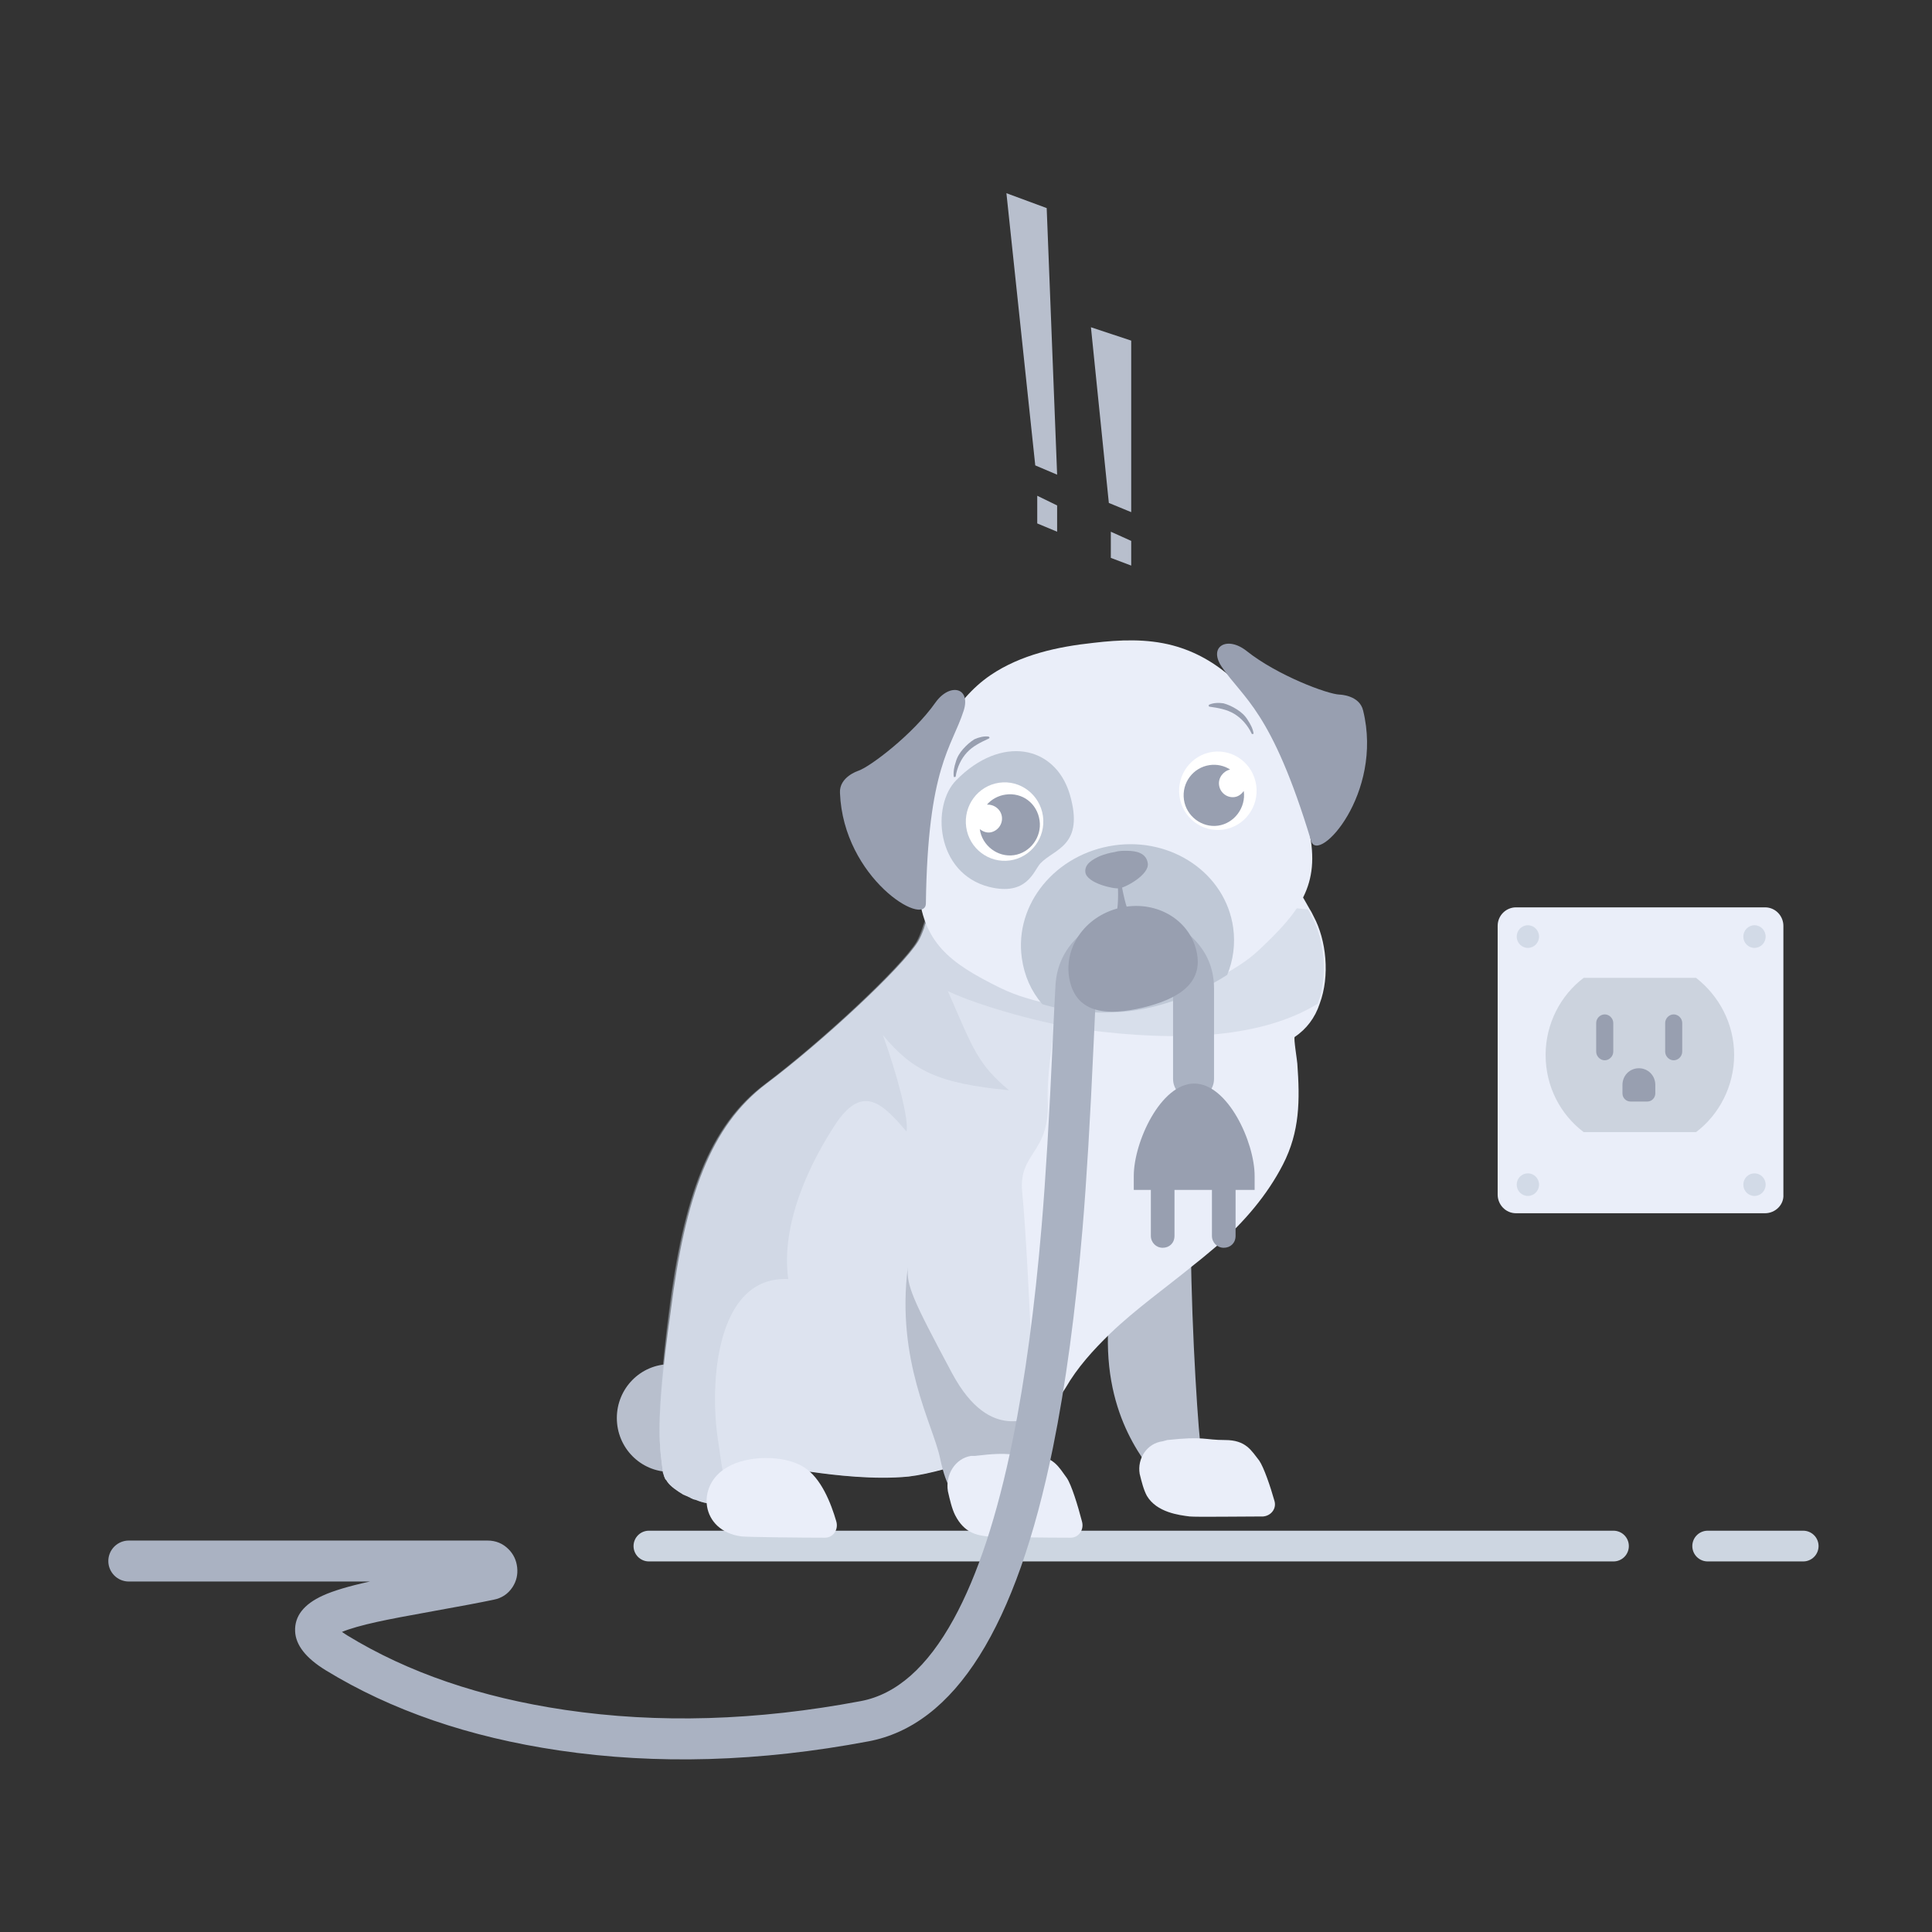<svg xmlns="http://www.w3.org/2000/svg" xmlns:xlink="http://www.w3.org/1999/xlink" fill="none" version="1.1" width="150" height="150" viewBox="0 0 150 150"><rect x="0" y="0" width="150" height="150" fill="#333333" stroke="none"/><defs><clipPath id="master_svg0_393_15012"><rect x="0" y="0" width="150" height="150" rx="0"/></clipPath></defs><g clip-path="url(#master_svg0_393_15012)"><g><g><path d="M125.27,121.229L50.381,121.229Q50.322,121.229,50.264,121.223Q50.206,121.217,50.148,121.206Q50.091,121.195,50.035,121.178Q49.978,121.161,49.924,121.138Q49.87,121.116,49.819,121.088Q49.767,121.06,49.718,121.028Q49.669,120.995,49.624,120.958Q49.579,120.921,49.537,120.88Q49.496,120.838,49.459,120.793Q49.422,120.747,49.389,120.699Q49.356,120.65,49.329,120.598Q49.301,120.547,49.279,120.493Q49.256,120.438,49.239,120.382Q49.222,120.326,49.211,120.269Q49.199,120.211,49.194,120.153Q49.188,120.095,49.188,120.036Q49.188,119.977,49.194,119.919Q49.199,119.861,49.211,119.803Q49.222,119.746,49.239,119.69Q49.256,119.634,49.279,119.58Q49.301,119.525,49.329,119.474Q49.356,119.422,49.389,119.373Q49.422,119.325,49.459,119.279Q49.496,119.234,49.537,119.193Q49.579,119.151,49.624,119.114Q49.669,119.077,49.718,119.044Q49.767,119.012,49.819,118.984Q49.87,118.956,49.924,118.934Q49.978,118.912,50.035,118.895Q50.091,118.878,50.148,118.866Q50.206,118.855,50.264,118.849Q50.322,118.843,50.381,118.843L125.27,118.843Q125.329,118.843,125.387,118.849Q125.445,118.855,125.503,118.866Q125.56,118.878,125.616,118.895Q125.673,118.912,125.727,118.934Q125.781,118.956,125.832,118.984Q125.884,119.012,125.933,119.044Q125.982,119.077,126.027,119.114Q126.072,119.151,126.114,119.193Q126.155,119.234,126.192,119.279Q126.229,119.325,126.262,119.373Q126.295,119.422,126.322,119.474Q126.35,119.525,126.372,119.58Q126.395,119.634,126.412,119.69Q126.429,119.746,126.44,119.803Q126.452,119.861,126.457,119.919Q126.463,119.977,126.463,120.036Q126.463,120.095,126.457,120.153Q126.452,120.211,126.44,120.269Q126.429,120.326,126.412,120.382Q126.395,120.438,126.372,120.493Q126.35,120.547,126.322,120.598Q126.295,120.65,126.262,120.699Q126.229,120.747,126.192,120.793Q126.155,120.838,126.114,120.88Q126.072,120.921,126.027,120.958Q125.982,120.995,125.933,121.028Q125.884,121.06,125.832,121.088Q125.781,121.116,125.727,121.138Q125.673,121.161,125.616,121.178Q125.56,121.195,125.503,121.206Q125.445,121.217,125.387,121.223Q125.329,121.229,125.27,121.229Z" fill-rule="evenodd" fill="#CDD6E1" fill-opacity="1"/></g><g><path d="M140,121.229L132.583,121.229Q132.525,121.229,132.467,121.223Q132.408,121.217,132.351,121.206Q132.293,121.195,132.237,121.178Q132.181,121.161,132.127,121.138Q132.073,121.116,132.021,121.088Q131.969,121.06,131.921,121.028Q131.872,120.995,131.827,120.958Q131.781,120.921,131.74,120.88Q131.699,120.838,131.661,120.793Q131.624,120.747,131.592,120.699Q131.559,120.65,131.531,120.598Q131.504,120.547,131.481,120.493Q131.459,120.438,131.442,120.382Q131.425,120.326,131.414,120.269Q131.402,120.211,131.396,120.153Q131.391,120.095,131.391,120.036Q131.391,119.977,131.396,119.919Q131.402,119.861,131.414,119.803Q131.425,119.746,131.442,119.69Q131.459,119.634,131.481,119.58Q131.504,119.525,131.531,119.474Q131.559,119.422,131.592,119.373Q131.624,119.325,131.661,119.279Q131.699,119.234,131.74,119.193Q131.781,119.151,131.827,119.114Q131.872,119.077,131.921,119.044Q131.969,119.012,132.021,118.984Q132.073,118.956,132.127,118.934Q132.181,118.912,132.237,118.895Q132.293,118.878,132.351,118.866Q132.408,118.855,132.467,118.849Q132.525,118.843,132.583,118.843L140,118.843Q140.059,118.843,140.117,118.849Q140.175,118.855,140.233,118.866Q140.29,118.878,140.346,118.895Q140.402,118.912,140.456,118.934Q140.511,118.956,140.562,118.984Q140.614,119.012,140.663,119.044Q140.711,119.077,140.757,119.114Q140.802,119.151,140.843,119.193Q140.885,119.234,140.922,119.279Q140.959,119.325,140.992,119.373Q141.024,119.422,141.052,119.474Q141.08,119.525,141.102,119.58Q141.124,119.634,141.141,119.69Q141.158,119.746,141.17,119.803Q141.181,119.861,141.187,119.919Q141.193,119.977,141.193,120.036Q141.193,120.095,141.187,120.153Q141.181,120.211,141.17,120.269Q141.158,120.326,141.141,120.382Q141.124,120.438,141.102,120.493Q141.08,120.547,141.052,120.598Q141.024,120.65,140.992,120.699Q140.959,120.747,140.922,120.793Q140.885,120.838,140.843,120.88Q140.802,120.921,140.757,120.958Q140.711,120.995,140.663,121.028Q140.614,121.06,140.562,121.088Q140.511,121.116,140.456,121.138Q140.402,121.161,140.346,121.178Q140.29,121.195,140.233,121.206Q140.175,121.217,140.117,121.223Q140.059,121.229,140,121.229Z" fill-rule="evenodd" fill="#CDD6E1" fill-opacity="1"/></g><g><path d="M52.022,114.277C54.303,114.277,56.152,112.407,56.152,110.096C56.152,107.785,54.303,105.915,52.022,105.915C49.741,105.915,47.891,107.785,47.891,110.096C47.891,112.407,49.741,114.277,52.022,114.277Z" fill="#B8BFCD" fill-opacity="1"/></g><g><path d="M92.462,96.877C92.514,103.487,93.075,111.849,93.279,112.732C93.227,113.66,91.289,116.601,89.709,114.589C88.128,112.576,84.915,108.239,86.394,100.078C87.873,91.975,92.462,96.877,92.462,96.877Z" fill="#B8BFCD" fill-opacity="1"/></g><g><path d="M51.461,114.225C51.461,114.277,51.461,114.381,51.512,114.433C51.512,114.485,51.563,114.589,51.563,114.641C51.614,114.693,51.614,114.797,51.665,114.849C51.716,114.901,51.767,114.952,51.818,115.056C52.073,115.413,52.532,115.725,53.042,116.037C53.144,116.089,53.297,116.141,53.399,116.186C53.45,116.238,53.552,116.238,53.603,116.29C53.654,116.342,53.756,116.342,53.807,116.394L54.011,116.446C54.266,116.55,54.572,116.653,54.878,116.705C55.031,116.757,55.133,116.757,55.286,116.809C55.388,116.809,55.49,116.861,55.643,116.861C55.745,116.861,55.847,116.913,55.949,116.913C56.765,117.017,57.53,116.965,58.192,116.705C60.488,115.829,61.405,114.018,61.405,114.018C61.405,114.018,62.018,114.173,62.986,114.277C64.822,114.537,67.882,114.901,70.534,114.641C71.401,114.537,72.319,114.329,73.288,114.069C73.594,113.972,73.9,113.868,74.257,113.764C74.868,113.557,75.43,113.297,76.041,113.037C77.674,112.316,79.204,111.336,80.479,110.252C80.631,110.148,80.784,109.992,80.937,109.888C81.651,109.22,82.263,108.499,82.722,107.772C83.64,106.175,84.864,104.831,86.19,103.539C88.179,101.63,90.525,99.974,92.667,98.221C93.329,97.708,93.992,97.137,94.604,96.624C96.594,94.865,98.378,92.8,99.602,90.424C100.928,87.846,100.928,85.418,100.724,82.581C100.724,82.425,100.418,80.562,100.52,80.51C101.438,79.893,102.101,79.016,102.458,77.932C103.274,75.764,102.968,72.972,101.999,71.167C101.897,70.959,101.795,70.751,101.693,70.602C100.673,68.791,99.449,66.674,98.072,65.285L95.573,62.753L73.849,62.753C73.849,62.753,73.594,64.246,73.236,66.109C73.186,66.265,73.186,66.414,73.134,66.57C73.084,66.882,73.032,67.193,72.931,67.499C72.88,67.654,72.88,67.81,72.829,67.966C72.829,68.018,72.829,68.018,72.778,68.07C72.727,68.433,72.625,68.739,72.574,69.102C72.37,70.135,72.115,71.063,71.809,71.836C71.809,71.887,71.758,71.991,71.758,72.043C71.605,72.459,71.452,72.822,71.299,73.076C70.075,75.088,63.853,80.873,59.519,84.126C55.184,87.379,53.195,92.904,52.073,101.838C50.798,110.719,51.257,112.524,51.461,114.225Z" fill="#EAEEF9" fill-opacity="1"/></g><g><path d="M90.627,111.804C93.533,111.492,93.483,111.804,95.115,111.804C96.746,111.804,97.154,112.628,97.766,113.401C98.123,113.92,98.634,115.413,98.939,116.498C99.143,117.121,98.684,117.686,98.072,117.738C96.236,117.738,92.922,117.79,92.36,117.738C91.545,117.634,89.811,117.426,89.046,116.141C88.791,115.673,88.638,115.056,88.485,114.433C88.281,113.245,89.046,112.057,90.27,111.901L90.627,111.804Z" fill="#EAEEF9" fill-opacity="1"/></g><g style="opacity:0.3;"><path d="M51.461,114.225C51.614,115.933,55.796,117.53,58.09,116.653C60.436,115.777,61.303,113.972,61.303,113.972C61.303,113.972,66.352,115.004,70.432,114.641C73.492,114.329,77.622,112.524,80.325,110.2L79.968,102.35C79.968,102.35,79.662,95.488,79.356,92.488C79.102,89.495,81.448,89.547,81.346,85.678C81.192,81.802,82.722,74.939,84.711,68.635L77.775,63.369L73.033,66.109C72.574,68.687,71.809,71.939,71.146,73.128C69.922,75.14,63.7,80.925,59.365,84.178C55.031,87.431,53.042,92.956,51.92,101.889C50.798,110.719,51.257,112.524,51.461,114.225Z" fill="#BFC8D6" fill-opacity="1"/></g><g style="opacity:0.4;"><path d="M51.461,114.225C51.461,114.277,51.461,114.381,51.512,114.433C51.512,114.485,51.563,114.589,51.563,114.641C51.614,114.693,51.614,114.797,51.665,114.849C51.716,114.9,51.767,114.952,51.818,115.056C52.073,115.413,52.532,115.725,53.042,116.037C53.144,116.089,53.297,116.134,53.399,116.186C53.45,116.238,53.552,116.238,53.603,116.29C53.654,116.342,53.756,116.342,53.807,116.394L54.011,116.446C54.266,116.55,54.572,116.653,54.878,116.705C55.031,116.757,55.133,116.757,55.286,116.809C56,116.342,56.408,116.037,56.408,116.037C56.408,116.037,56.408,116.037,56.102,114.173C56,113.608,55.898,112.836,55.745,111.804C55.081,107.512,55.541,99.046,61.201,99.305C60.59,94.968,62.935,90.17,64.975,87.119C67.066,84.126,68.596,85.781,70.381,87.846C70.585,86.963,69.667,83.457,68.545,80.36C70.84,83.146,72.88,84.126,78.337,84.645C75.889,82.581,75.582,81.496,73.594,76.952C76.093,78.14,81.192,79.529,84.252,79.945C91.647,80.925,98.021,80.562,102.305,77.932C103.121,75.764,102.815,72.972,101.846,71.167C101.744,70.959,101.642,70.751,101.54,70.602C97.613,70.238,90.933,69.667,84.66,69.102C80.07,68.687,75.685,68.278,72.727,68.018C72.727,68.07,72.727,68.07,72.676,68.122C72.625,68.485,72.523,68.791,72.472,69.154C72.268,70.186,72.013,71.115,71.707,71.887C71.707,71.939,71.656,72.043,71.656,72.095C71.503,72.511,71.35,72.874,71.197,73.128C69.973,75.14,63.751,80.925,59.417,84.178C55.081,87.431,53.093,92.956,51.971,101.889C50.798,110.719,51.257,112.524,51.461,114.225Z" fill="#BFC8D6" fill-opacity="1"/></g><g><path d="M80.784,117.27C80.784,117.27,80.377,111.024,80.325,110.2C80.275,109.635,76.96,112.316,73.9,106.584C70.84,100.857,70.381,99.825,70.483,98.377C69.565,105.655,72.421,110.563,72.982,113.193C73.543,115.829,74.053,115.725,74.053,115.725L79.204,116.757L80.784,117.27Z" fill="#B8BFCD" fill-opacity="1"/></g><g><path d="M75.685,113.037C78.591,112.68,78.541,113.037,80.172,113.037C81.804,113.037,82.212,113.92,82.824,114.745C83.181,115.258,83.691,116.913,83.997,118.101C84.201,118.77,83.742,119.387,83.13,119.387C81.294,119.387,77.214,119.341,76.653,119.289C75.838,119.186,74.869,119.03,74.155,117.634C73.9,117.121,73.747,116.446,73.594,115.777C73.39,114.485,74.155,113.245,75.378,113.037L75.685,113.037Z" fill="#EAEEF9" fill-opacity="1"/></g><g><path d="M62.426,113.92C63.751,114.745,64.516,116.705,64.924,118.101C65.128,118.77,64.669,119.387,64.057,119.387C62.222,119.387,58.142,119.341,57.581,119.289C54.368,118.874,54.011,115.31,56.458,113.92C57.988,112.985,60.895,112.933,62.426,113.92Z" fill="#EAEEF9" fill-opacity="1"/></g><g><path d="M97.74,73.764C97.285,74.192,96.774,74.582,96.254,74.919C95.548,75.387,94.783,75.809,94.011,76.179C91.645,77.302,89.128,78.088,86.467,78.211C84.267,78.322,81.93,78.185,79.774,77.51C79.024,77.302,78.26,76.997,77.597,76.672C73.774,74.777,71.597,73.212,71.294,68.875C70.992,64.538,71.187,61.175,71.187,61.175C71.187,60.805,71.576,60.279,71.685,59.954C71.887,59.558,72.031,59.123,72.233,58.727C72.586,57.948,72.983,57.104,73.394,56.37C74.303,54.78,75.45,53.41,76.907,52.416C79.258,50.826,82.107,50.209,84.898,49.91C86.925,49.67,89.024,49.573,91.057,50.112C92.824,50.586,94.339,51.462,95.694,52.676C97.166,53.975,98.319,55.585,99.61,57.065C99.61,57.065,100.727,60.24,101.636,64.493C102.544,68.739,100.878,70.81,97.74,73.764Z" fill="#EAEEF9" fill-opacity="1"/></g><g><path d="M80.771,67.038C80.237,67.635,79.739,69.583,76.804,68.862C72.636,67.797,72.305,62.525,74.245,60.571C77.714,57.046,81.897,57.851,83.051,61.649C84.24,65.7,81.846,65.888,80.771,67.038Z" fill="#BFC8D6" fill-opacity="1"/></g><g><path d="M72.623,54.552C73.741,52.981,75.392,53.371,74.822,55.169C73.892,58.071,72.031,59.487,71.885,70.147C71.842,72.03,65.481,68.206,65.215,61.564C65.143,60.324,66.622,59.85,66.622,59.85C67.509,59.565,70.863,57.046,72.623,54.552Z" fill="#989FB0" fill-opacity="1"/></g><g><path d="M95.743,72.017C95.923,73.296,95.743,74.575,95.281,75.686C94.668,76.088,93.997,76.445,93.326,76.802C91.249,77.776,89.028,78.464,86.777,78.581C84.887,78.698,82.803,78.529,80.921,77.964C80.056,76.945,79.529,75.77,79.335,74.387C78.744,70.199,81.954,66.291,86.498,65.635C90.991,64.986,95.152,67.83,95.743,72.017Z" fill="#BFC8D6" fill-opacity="1"/></g><g><path d="M78.42,66.804C80.065,66.564,81.208,65.025,80.974,63.356C80.738,61.694,79.215,60.532,77.57,60.772C75.925,61.013,74.781,62.551,75.016,64.22C75.251,65.882,76.775,67.038,78.42,66.804Z" fill="#FFFFFF" fill-opacity="1"/></g><g><path d="M80.714,63.707C80.894,64.986,79.985,66.213,78.723,66.395C77.461,66.577,76.249,65.655,76.069,64.376C76.3,64.551,76.574,64.668,76.876,64.629C77.432,64.544,77.872,64.012,77.786,63.402C77.706,62.837,77.187,62.441,76.624,62.473C76.978,62.058,77.504,61.772,78.06,61.694C79.372,61.499,80.526,62.376,80.714,63.707Z" fill="#989FB0" fill-opacity="1"/></g><g><path d="M94.979,64.408C96.624,64.174,97.767,62.629,97.532,60.967C97.298,59.298,95.774,58.143,94.128,58.377C92.484,58.617,91.341,60.162,91.575,61.824C91.81,63.493,93.334,64.648,94.979,64.408Z" fill="#FFFFFF" fill-opacity="1"/></g><g><path d="M91.921,62.09C92.101,63.363,93.313,64.285,94.575,64.103C95.837,63.921,96.746,62.694,96.566,61.415C96.393,61.649,96.162,61.837,95.859,61.883C95.304,61.967,94.734,61.577,94.648,60.961C94.568,60.402,94.958,59.876,95.506,59.746C95.052,59.448,94.468,59.318,93.912,59.402C92.65,59.584,91.734,60.759,91.921,62.09Z" fill="#989FB0" fill-opacity="1"/></g><g><path d="M86.57,66.148C86.166,66.207,85.769,66.317,85.379,66.473C84.896,66.7,84.175,67.064,84.269,67.732C84.384,68.55,86.41,69.037,86.915,68.966C87.421,68.894,89.238,67.901,89.115,67.031C89,66.213,88.207,66.064,87.536,66.057C87.226,66.051,86.865,66.051,86.57,66.148Z" fill="#989FB0" fill-opacity="1"/></g><g><path d="M87.095,68.784L86.908,68.55L86.793,68.83C86.793,68.83,86.893,70.634,86.569,71.258C86.872,71.582,87.124,71.543,87.218,71.478C87.377,71.504,87.629,71.472,87.78,71.082C87.406,70.615,87.095,68.784,87.095,68.784Z" fill="#989FB0" fill-opacity="1"/></g><g><path d="M76.776,57.338C76.099,57.649,75.521,57.942,75.074,58.422C74.627,58.902,74.31,59.571,74.202,60.266C74.209,60.318,74.158,60.324,74.108,60.331C74.057,60.344,74.05,60.292,74.05,60.292C74,59.935,74.093,59.5,74.202,59.175C74.303,58.792,74.512,58.448,74.779,58.149C75.046,57.851,75.32,57.604,75.652,57.396C75.99,57.247,76.387,57.136,76.755,57.188C76.813,57.227,76.871,57.273,76.776,57.338C76.827,57.331,76.827,57.331,76.776,57.338Z" fill="#989FB0" fill-opacity="1"/></g><g><path d="M93.891,54.864C94.627,54.968,95.262,55.085,95.824,55.422C96.386,55.76,96.877,56.312,97.173,56.948C97.18,57,97.23,56.994,97.28,56.987C97.331,56.981,97.324,56.929,97.324,56.929C97.273,56.572,97.064,56.182,96.869,55.896C96.668,55.559,96.372,55.293,96.033,55.078C95.694,54.864,95.362,54.708,94.987,54.604C94.62,54.552,94.209,54.559,93.869,54.715C93.826,54.773,93.833,54.825,93.891,54.864C93.891,54.864,93.84,54.877,93.891,54.864Z" fill="#989FB0" fill-opacity="1"/></g><g><path d="M96.784,50.54C95.276,49.345,93.798,50.189,94.843,51.754C96.538,54.273,98.716,55.111,101.801,65.304C102.364,67.096,107.413,61.623,105.835,55.176C105.561,53.962,104.01,53.929,104.01,53.929C103.08,53.903,99.163,52.436,96.784,50.54Z" fill="#989FB0" fill-opacity="1"/></g><g><path d="M91.076,76.744L91.076,83.762Q91.076,83.84,91.084,83.918Q91.091,83.996,91.106,84.073Q91.122,84.149,91.144,84.224Q91.167,84.299,91.197,84.371Q91.227,84.443,91.264,84.512Q91.3,84.581,91.344,84.646Q91.387,84.711,91.437,84.771Q91.486,84.832,91.542,84.887Q91.597,84.942,91.657,84.992Q91.718,85.041,91.783,85.085Q91.848,85.128,91.917,85.165Q91.986,85.202,92.058,85.232Q92.13,85.262,92.205,85.284Q92.279,85.307,92.356,85.322Q92.433,85.337,92.51,85.345Q92.588,85.353,92.666,85.353Q92.744,85.353,92.822,85.345Q92.9,85.337,92.977,85.322Q93.053,85.307,93.128,85.284Q93.203,85.262,93.275,85.232Q93.347,85.202,93.416,85.165Q93.485,85.128,93.55,85.085Q93.615,85.041,93.675,84.992Q93.736,84.942,93.791,84.887Q93.846,84.832,93.896,84.771Q93.945,84.711,93.989,84.646Q94.032,84.581,94.069,84.512Q94.106,84.443,94.136,84.371Q94.166,84.299,94.188,84.224Q94.211,84.149,94.226,84.073Q94.241,83.996,94.249,83.918Q94.257,83.84,94.257,83.762L94.257,76.744Q94.257,74.461,92.627,72.842Q91.007,71.232,88.74,71.232L87.414,71.232Q85.249,71.232,83.664,72.76Q82.112,74.258,81.952,76.418L81.951,76.439Q81.879,77.618,81.735,80.819Q81.335,89.706,80.876,95.139Q80.069,104.691,78.635,111.756Q76.835,120.618,74.044,125.703Q70.972,131.302,66.826,132.074L66.822,132.075Q54.712,134.36,43.866,132.756Q34.035,131.302,26.949,126.966Q26.948,126.965,26.946,126.964Q26.723,126.827,26.547,126.703Q27.462,126.323,29.313,125.916Q30.61,125.63,33.695,125.078Q36.776,124.527,38.306,124.206Q39.267,124.024,39.79,123.228Q40.246,122.534,40.152,121.688Q40.06,120.861,39.485,120.282Q38.816,119.608,37.845,119.608L10,119.608Q9.922,119.608,9.844,119.615Q9.766,119.623,9.69,119.638Q9.613,119.654,9.538,119.676Q9.464,119.699,9.391,119.729Q9.319,119.759,9.25,119.796Q9.181,119.832,9.116,119.876Q9.051,119.919,8.991,119.969Q8.931,120.018,8.875,120.074Q8.82,120.129,8.771,120.189Q8.721,120.25,8.678,120.315Q8.634,120.38,8.597,120.449Q8.561,120.517,8.531,120.59Q8.501,120.662,8.478,120.737Q8.455,120.811,8.44,120.888Q8.425,120.965,8.417,121.042Q8.41,121.12,8.41,121.198Q8.41,121.276,8.417,121.354Q8.425,121.432,8.44,121.509Q8.455,121.585,8.478,121.66Q8.501,121.735,8.531,121.807Q8.561,121.879,8.597,121.948Q8.634,122.017,8.678,122.082Q8.721,122.147,8.771,122.207Q8.82,122.268,8.875,122.323Q8.931,122.378,8.991,122.428Q9.051,122.477,9.116,122.521Q9.181,122.564,9.25,122.601Q9.319,122.638,9.391,122.668Q9.464,122.698,9.538,122.72Q9.613,122.743,9.69,122.758Q9.766,122.773,9.844,122.781Q9.922,122.789,10,122.789L28.723,122.789Q28.675,122.799,28.63,122.809Q26.278,123.327,25.067,123.879Q22.843,124.892,22.912,126.647Q22.976,128.256,25.282,129.675L25.285,129.677Q32.925,134.353,43.4,135.903Q54.775,137.585,67.409,135.201Q67.41,135.201,67.412,135.201Q77.501,133.317,81.752,112.389Q83.223,105.143,84.046,95.406Q84.51,89.911,84.912,80.961Q85.054,77.802,85.125,76.645Q85.198,75.701,85.873,75.05Q86.533,74.413,87.414,74.413L88.74,74.413Q89.695,74.413,90.385,75.098Q91.076,75.784,91.076,76.744ZM37.689,121.086L37.716,121.081Q37.703,121.083,37.689,121.086Z" fill-rule="evenodd" fill="#AAB2C2" fill-opacity="1"/></g><g><path d="M92.893,73.835C93.479,76.348,91.459,77.575,88.729,78.231C85.999,78.88,83.651,78.698,83.066,76.186C82.48,73.673,84.195,71.141,86.925,70.492C89.655,69.836,92.308,71.323,92.893,73.835Z" fill="#989FB0" fill-opacity="1"/></g><g><path d="M90.27,96.877C89.76,96.877,89.352,96.468,89.352,95.949L89.352,92.339C89.352,91.82,89.76,91.404,90.27,91.404C90.78,91.404,91.187,91.82,91.187,92.339L91.187,95.949C91.187,96.52,90.78,96.877,90.27,96.877Z" fill="#989FB0" fill-opacity="1"/></g><g><path d="M95.012,96.877C94.502,96.877,94.094,96.468,94.094,95.949L94.094,92.339C94.094,91.82,94.502,91.404,95.012,91.404C95.523,91.404,95.93,91.82,95.93,92.339L95.93,95.949C95.93,96.52,95.523,96.877,95.012,96.877Z" fill="#989FB0" fill-opacity="1"/></g><g><path d="M97.409,92.384L88.026,92.384L88.026,91.3C88.026,88.671,90.117,84.126,92.718,84.126C95.319,84.126,97.409,88.671,97.409,91.3L97.409,92.384L97.409,92.384Z" fill="#989FB0" fill-opacity="1"/></g><g><path d="M137.034,94.196L117.706,94.196C116.89,94.196,116.278,93.521,116.278,92.748L116.278,71.887C116.278,71.063,116.941,70.446,117.706,70.446L137.034,70.446C137.85,70.446,138.462,71.115,138.462,71.887L138.462,92.748C138.513,93.521,137.85,94.196,137.034,94.196Z" fill="#EAEEF9" fill-opacity="1"/></g><g><path d="M134.638,81.905C134.638,84.334,133.465,86.554,131.679,87.898L122.959,87.898C121.174,86.554,120.001,84.386,120.001,81.905C120.001,79.477,121.174,77.257,122.959,75.919L131.679,75.919C133.465,77.309,134.638,79.477,134.638,81.905Z" fill="#CCD3DE" fill-opacity="1"/></g><g><path d="M124.591,82.321C124.234,82.321,123.928,82.009,123.928,81.646L123.928,79.425C123.928,79.068,124.234,78.757,124.591,78.757C124.948,78.757,125.254,79.068,125.254,79.425L125.254,81.646C125.254,82.009,124.948,82.321,124.591,82.321Z" fill="#989FB0" fill-opacity="1"/></g><g><path d="M129.945,82.321C129.589,82.321,129.283,82.009,129.283,81.646L129.283,79.425C129.283,79.068,129.589,78.757,129.945,78.757C130.302,78.757,130.608,79.068,130.608,79.425L130.608,81.646C130.608,82.009,130.302,82.321,129.945,82.321Z" fill="#989FB0" fill-opacity="1"/></g><g><path d="M127.906,85.522L126.58,85.522C126.274,85.522,125.968,85.262,125.968,84.899L125.968,84.23C125.968,83.509,126.528,82.938,127.243,82.938C127.957,82.938,128.518,83.509,128.518,84.23L128.518,84.899C128.518,85.21,128.262,85.522,127.906,85.522Z" fill="#989FB0" fill-opacity="1"/></g><g><path d="M118.624,73.595C119.103,73.595,119.491,73.199,119.491,72.719C119.491,72.232,119.103,71.836,118.624,71.836C118.145,71.836,117.757,72.232,117.757,72.719C117.757,73.199,118.145,73.595,118.624,73.595Z" fill="#D2DAE7" fill-opacity="1"/></g><g><path d="M136.218,73.595C136.697,73.595,137.085,73.199,137.085,72.719C137.085,72.232,136.697,71.836,136.218,71.836C135.739,71.836,135.351,72.232,135.351,72.719C135.351,73.199,135.739,73.595,136.218,73.595Z" fill="#D2DAE7" fill-opacity="1"/></g><g><path d="M118.624,92.852C119.103,92.852,119.491,92.462,119.491,91.975C119.491,91.488,119.103,91.099,118.624,91.099C118.145,91.099,117.757,91.488,117.757,91.975C117.757,92.462,118.145,92.852,118.624,92.852Z" fill="#D2DAE7" fill-opacity="1"/></g><g><path d="M136.218,92.852C136.697,92.852,137.085,92.462,137.085,91.975C137.085,91.488,136.697,91.099,136.218,91.099C135.739,91.099,135.351,91.488,135.351,91.975C135.351,92.462,135.739,92.852,136.218,92.852Z" fill="#D2DAE7" fill-opacity="1"/></g><g><path d="M78.138,15L81.265,16.156L82.075,36.854L80.377,36.133L78.138,15Z" fill="#B8BFCD" fill-opacity="1"/></g><g><path d="M80.531,38.49L82.075,39.243L82.075,41.282L80.531,40.639L80.531,38.49Z" fill="#B8BFCD" fill-opacity="1"/></g><g><path d="M84.7,25.408L87.827,26.446L87.827,39.763L86.09,39.048L84.7,25.408Z" fill="#B8BFCD" fill-opacity="1"/></g><g><path d="M86.244,41.282L87.827,41.996L87.827,43.911L86.244,43.314L86.244,41.282Z" fill="#B8BFCD" fill-opacity="1"/></g></g></g></svg>